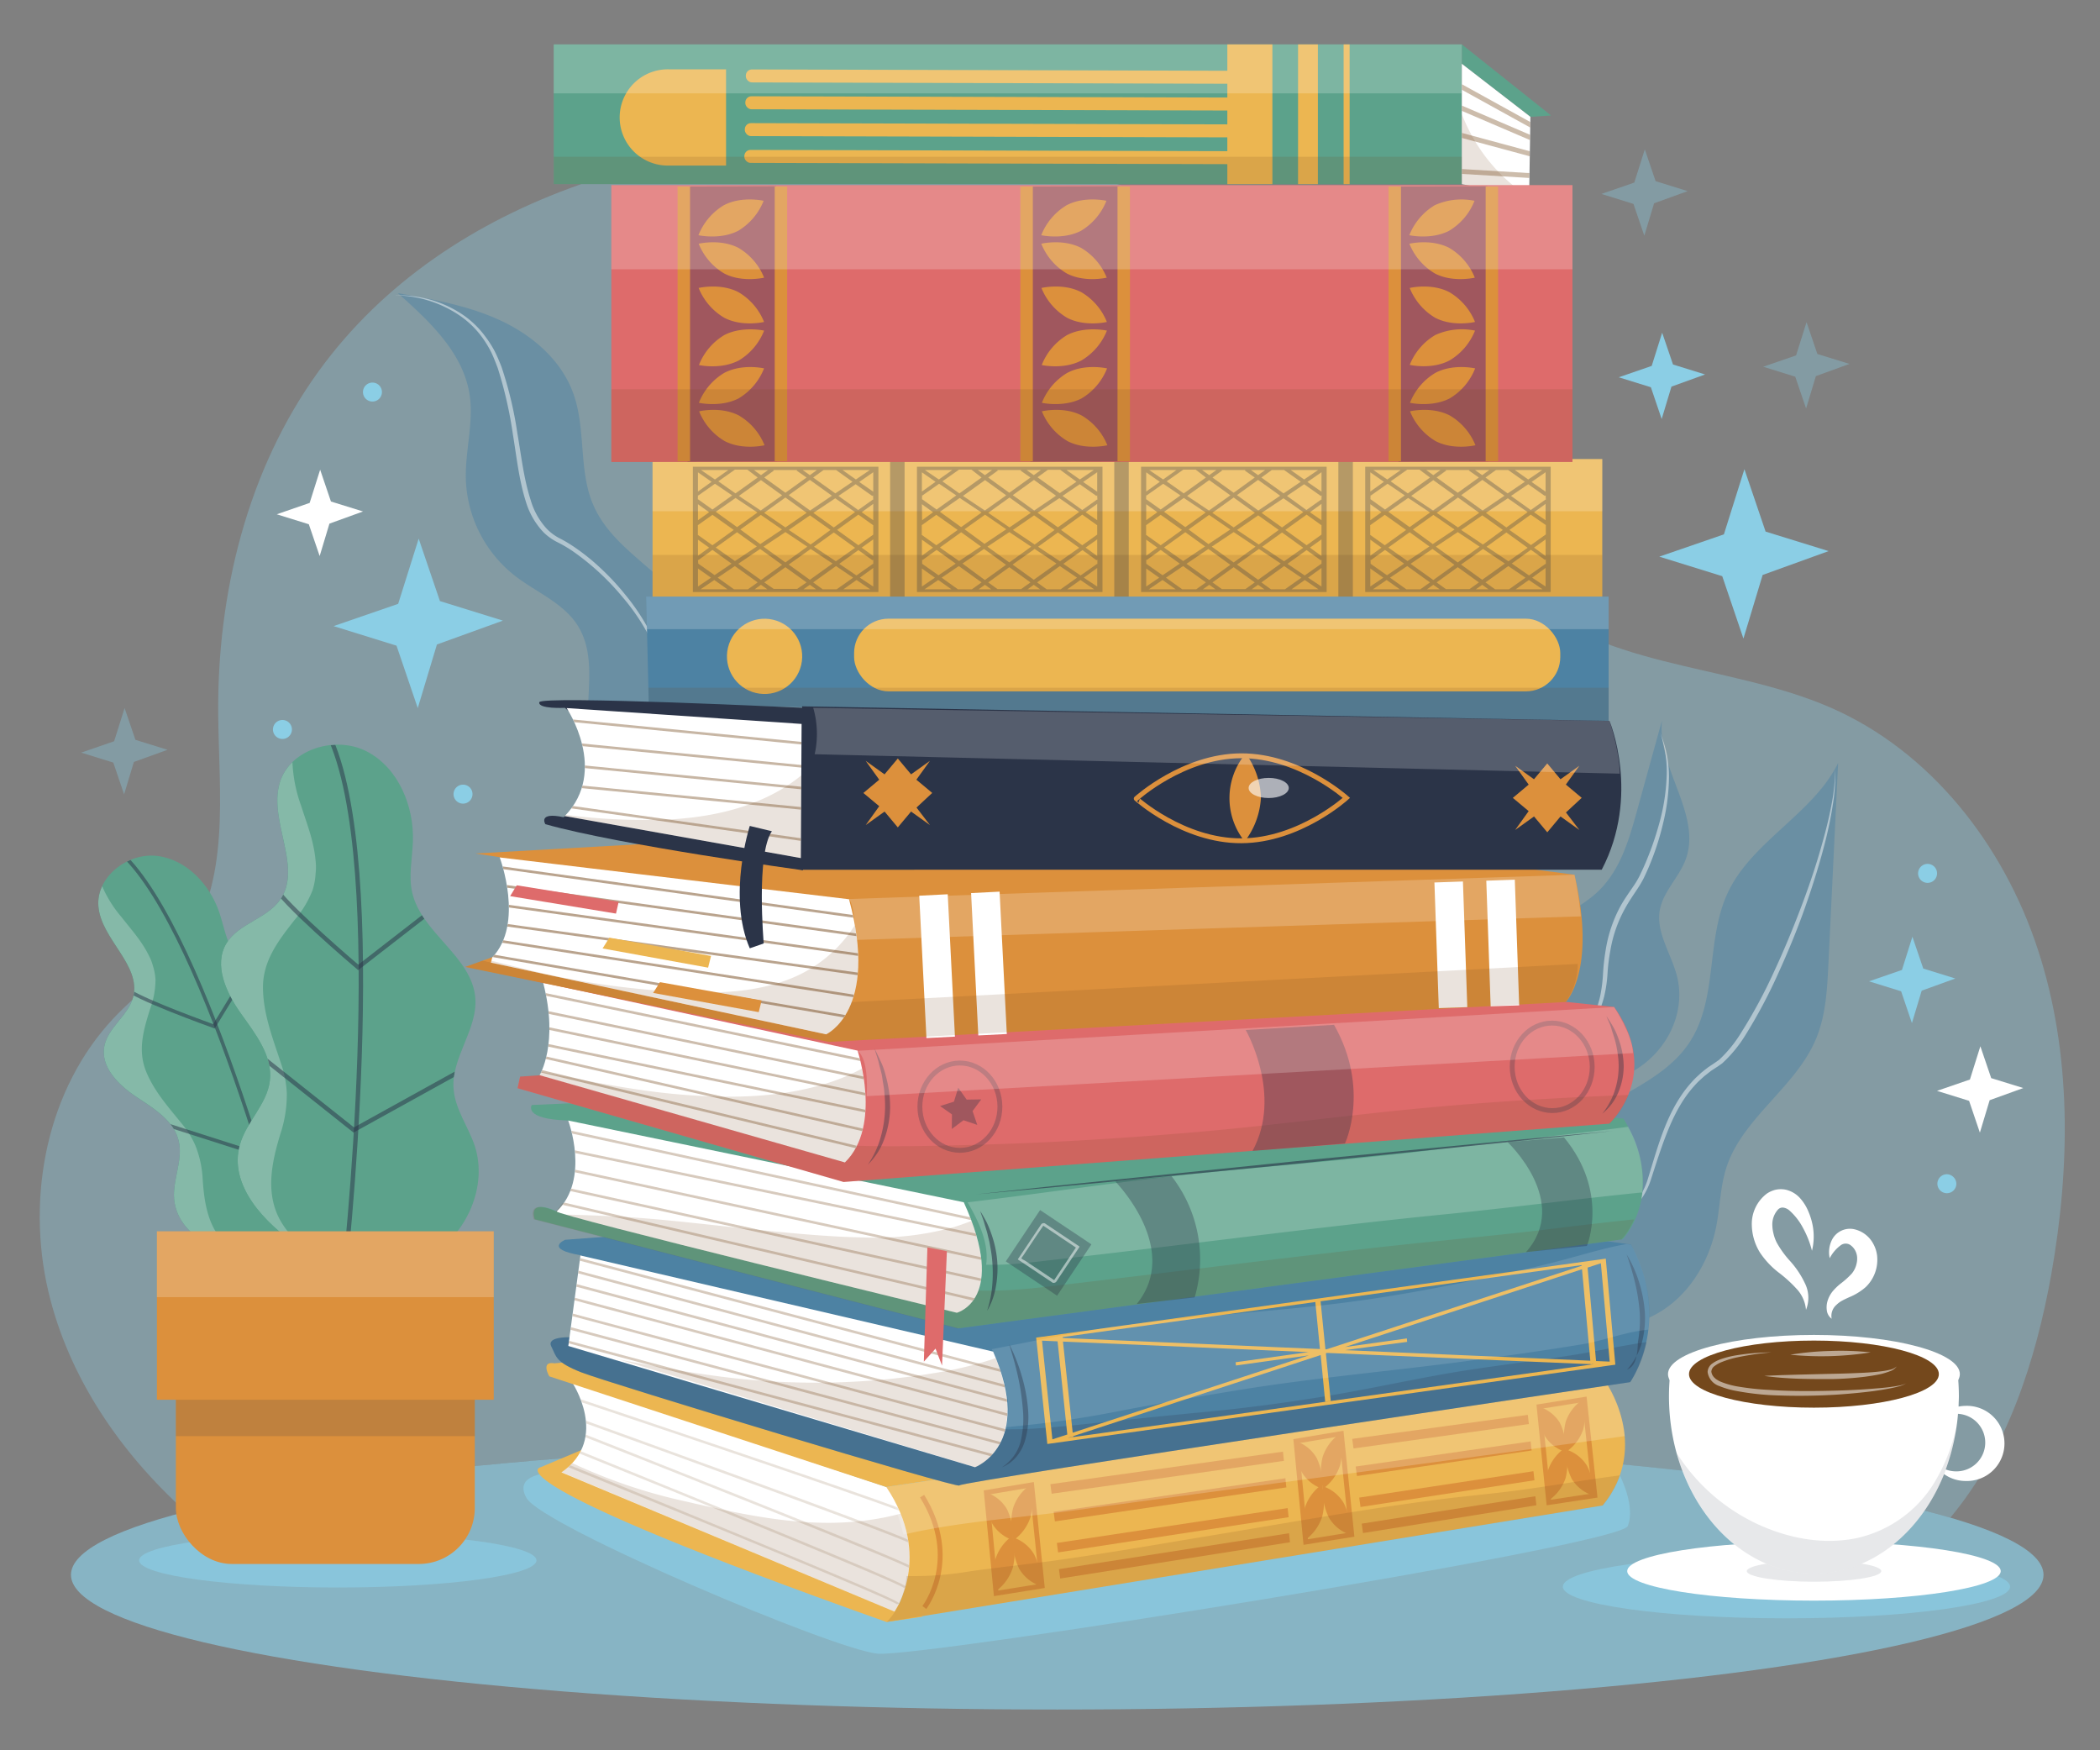 <svg xmlns="http://www.w3.org/2000/svg" xmlns:xlink="http://www.w3.org/1999/xlink" viewBox="0 0 432 360"><rect x="0" y="0" width="432" height="360" fill="#808080" stroke="none"/><defs><style>.cls-1,.cls-15,.cls-18,.cls-34{fill:none;}.cls-2{isolation:isolate;}.cls-3,.cls-49,.cls-5{fill:#8bcee5;}.cls-3{opacity:0.67;}.cls-4,.cls-49{opacity:0.35;}.cls-6,.cls-8{opacity:0.48;}.cls-7{fill:#4d82a3;}.cls-12,.cls-16,.cls-25,.cls-40,.cls-48,.cls-8{fill:#fff;}.cls-9{fill:#5ca28b;}.cls-10{fill:#ecb651;}.cls-11{clip-path:url(#clip-path);}.cls-13,.cls-22{fill:#74481c;}.cls-13{opacity:0.15;}.cls-14{opacity:0.37;}.cls-15{stroke:#74481c;}.cls-15,.cls-18,.cls-34{stroke-miterlimit:10;}.cls-16{opacity:0.2;mix-blend-mode:overlay;}.cls-17{fill:#dc903c;}.cls-18{stroke:#dc903c;}.cls-19{clip-path:url(#clip-path-2);}.cls-20{opacity:0.38;}.cls-21,.cls-24{opacity:0.4;}.cls-23,.cls-24,.cls-28,.cls-30,.cls-31,.cls-39,.cls-46,.cls-47{fill:#2b3448;}.cls-23{opacity:0.21;}.cls-25{opacity:0.12;}.cls-26{clip-path:url(#clip-path-3);}.cls-27{opacity:0.29;}.cls-28{opacity:0.34;}.cls-29{opacity:0.5;}.cls-30,.cls-40{opacity:0.61;}.cls-31{opacity:0.58;}.cls-32{clip-path:url(#clip-path-4);}.cls-33{fill:#de6b6b;}.cls-34{stroke:#2b3448;opacity:0.27;}.cls-35{clip-path:url(#clip-path-5);}.cls-36{opacity:0.36;}.cls-37{clip-path:url(#clip-path-6);}.cls-38{opacity:0.3;}.cls-41{clip-path:url(#clip-path-7);}.cls-42{clip-path:url(#clip-path-8);}.cls-43{opacity:0.25;}.cls-44,.cls-48{opacity:0.52;}.cls-45{clip-path:url(#clip-path-9);}.cls-46{opacity:0.16;}.cls-47{opacity:0.11;}</style><clipPath id="clip-path"><polygon class="cls-1" points="300.72 13.12 314.83 24.03 314.56 40.53 300.72 37.87 300.72 13.12"/></clipPath><clipPath id="clip-path-2"><path class="cls-1" d="M117.58,284.14s8,11.72-2.08,18.7L184,331.47s8-11.24-1.68-25.63Z"/></clipPath><clipPath id="clip-path-3"><path class="cls-1" d="M116.91,276.84l83.67,24.94s12.18-4.58,3.72-23.78l-84.89-19.77Z"/></clipPath><clipPath id="clip-path-4"><path class="cls-1" d="M114.53,249.17c-.69.67,82.31,20.84,82.31,20.84s10.56-2.73,1.42-22.73l-81.38-16.81S121.46,242.47,114.53,249.17Z"/></clipPath><clipPath id="clip-path-5"><path class="cls-1" d="M111,221.14s4-6.42.74-19l64.67,13.95s5.12,15.48-2.6,23Z"/></clipPath><clipPath id="clip-path-6"><path class="cls-1" d="M101,198l68.94,14.74s10.93-4.84,4.72-27.78l-71.86-8.6s5.12,13.61-1.54,20.57Z"/></clipPath><clipPath id="clip-path-7"><path class="cls-1" d="M116.18,167.85l48.56,8.64.16-27.59-48.34-3.26S125.26,158.51,116.18,167.85Z"/></clipPath><clipPath id="clip-path-8"><path class="cls-1" d="M51.46,259.34c-7-1.66-15-5.54-15.64-12.71-.34-4,1.89-8.08.93-12-1-4.2-5.2-6.67-8.79-9.07s-7.29-6.07-6.51-10.32c.71-3.87,4.88-6.28,5.91-10.07,1.81-6.62-6.56-11.92-7.12-18.76-.5-6.06,6.06-11.1,12.1-10.36s10.83,5.88,12.78,11.64c.92,2.74,1.36,5.71,2.94,8.14,3.93,6,13.51,6.63,16.55,13.1,2.28,4.87-.25,11,2,15.86,1.47,3.13,4.63,5.08,6.81,7.78,4.58,5.66,4.07,14.48-.37,20.25S61,261.38,53.72,260.91Z"/></clipPath><clipPath id="clip-path-9"><path class="cls-1" d="M61.52,256.38c-7.17-4.85-14.54-12.63-12.17-20.95,1.32-4.68,5.56-8.28,6.16-13.1.64-5.15-3-9.71-6-13.94s-5.61-9.94-2.92-14.38c2.44-4,8.16-5,10.93-8.8,4.85-6.67-2.3-16.2,0-24.13,2-7,11.55-9.89,18-6.49s9.68,11.22,9.42,18.53c-.13,3.48-.91,7-.16,10.4,1.87,8.39,12.35,13.21,13,21.78.5,6.45-5,12.25-4.47,18.7.32,4.15,3,7.69,4.34,11.64,2.73,8.32-1.59,18-9,22.62s-17.24,4.47-25.21.84Z"/></clipPath></defs><g class="cls-2"><g id="Camada_1" data-name="Camada 1"><ellipse class="cls-3" cx="217.49" cy="323.91" rx="202.89" ry="27.71"/><g class="cls-4"><path class="cls-5" d="M419.2,195.24c-7-21.37-22-40.72-42.64-49.71-21.44-9.34-48.51-7.9-64.71-24.77-8.69-9.05-12.32-21.67-18.18-32.78C273.83,50.37,229,32.25,186.57,29.41c-45.08-3-94.48,10.35-121,46.92-14.69,20.26-20.95,45.82-20.68,70.84.17,16.28,2.53,34.17-6.93,47.42-4,5.62-9.76,9.72-14.5,14.74C9.65,223.93,5.35,246,9.94,265.6c4.14,17.61,14.8,33.18,28.29,45.33,34.09-8.76,101.57-14.73,179.26-14.73,81.25,0,151.34,6.53,183.73,15.95C412.85,298.18,418.78,280,422,262,425.91,239.83,426.22,216.61,419.2,195.24Z"/></g><g class="cls-6"><path class="cls-7" d="M145,180.84c-10.59-7.05-22.17-15.6-23.88-28.2-1.09-8.07,2.07-17.1-2.29-24-3-4.71-8.64-6.87-13-10.29a26.35,26.35,0,0,1-10-19.82c-.15-5.81,1.65-11.64.77-17.39-1.33-8.59-8.24-15.07-14.75-20.84C89,61.56,96.34,62.84,103,65.94s12.6,8.28,15,15.17c2.56,7.27,1,15.58,4,22.65s9.86,11.32,15.3,16.61c15.51,15,19.65,40.53,9.7,59.71Z"/></g><path class="cls-8" d="M81.16,60.75a23.62,23.62,0,0,1,13.49,3.62,19,19,0,0,1,5.18,4.84,21.93,21.93,0,0,1,1.92,3c.53,1.06,1,2.17,1.42,3.26a78.36,78.36,0,0,1,3.27,13.71c.8,4.61,1.31,9.3,2.73,13.68a14.84,14.84,0,0,0,3.3,5.89,10.19,10.19,0,0,0,2.71,2,27.09,27.09,0,0,1,3.07,1.84,44.09,44.09,0,0,1,5.52,4.48,50.28,50.28,0,0,1,4.81,5.19,44.08,44.08,0,0,1,7.15,12.16,26.57,26.57,0,0,1,1.57,6.87,19.28,19.28,0,0,1-.66,7,20.32,20.32,0,0,0,.4-7,27,27,0,0,0-1.77-6.72A43.54,43.54,0,0,0,128,122.73a51.71,51.71,0,0,0-10.25-9.41,27.09,27.09,0,0,0-3-1.76,11.18,11.18,0,0,1-3-2.14,15.72,15.72,0,0,1-3.57-6.23c-1.44-4.56-1.91-9.25-2.67-13.85a85,85,0,0,0-3.11-13.61c-.41-1.08-.82-2.16-1.31-3.2a22.13,22.13,0,0,0-1.8-3,18.88,18.88,0,0,0-5-4.81A24,24,0,0,0,81.16,60.75Z"/><g class="cls-6"><path class="cls-7" d="M314.77,209.9c1.19-4.47-1.85-9.28-.6-13.73,1.6-5.69,9.09-8.06,13.84-12.15,5.06-4.36,6.95-10.77,8.64-16.86l5.25-19c-1.12,9.71,8.33,19.5,4.83,28.71-1.37,3.61-4.63,6.58-5.29,10.35-.8,4.52,2.29,8.88,3.49,13.37,2.13,7.94-2.37,16.75-10.48,20.52a16.7,16.7,0,0,1-11.91,1.14c-4.93-1.59-8.08-5.94-9.68-10.31Z"/></g><path class="cls-8" d="M318.62,219.87a26,26,0,0,0,6.74-6.57,22.38,22.38,0,0,0,3.83-8.48,31.14,31.14,0,0,0,.58-4.64,44.91,44.91,0,0,1,.54-4.77,28.16,28.16,0,0,1,3.09-9.11c.79-1.41,1.73-2.72,2.6-4a18.4,18.4,0,0,0,1.21-2c.34-.7.68-1.41,1-2.13a63.25,63.25,0,0,0,3.14-8.88,41.3,41.3,0,0,0,1.49-9.29,23.75,23.75,0,0,0-1.34-9.3,22.9,22.9,0,0,1,1.83,9.3,41.49,41.49,0,0,1-1.24,9.48,54.84,54.84,0,0,1-3,9.06c-.32.73-.65,1.46-1,2.18a20.54,20.54,0,0,1-1.24,2.09c-.88,1.34-1.78,2.62-2.53,4a26.91,26.91,0,0,0-3.06,8.78,38.25,38.25,0,0,0-.57,4.66,27.62,27.62,0,0,1-.7,4.76A24.25,24.25,0,0,1,318.62,219.87Z"/><g class="cls-6"><path class="cls-7" d="M313.26,257.35a28.55,28.55,0,0,1,9.83-25.06c7.6-6.51,18.65-9.42,24.24-17.55,6.26-9.11,3.44-21.54,8.24-31.41,5-10.35,17.49-16.07,22.56-26.4l-2,41.35c-.26,5.32-.54,10.77-2.68,15.7-4.2,9.7-14.95,16-18.27,26.05-1.29,3.92-1.33,8.1-2.11,12.14-1.47,7.57-5.94,14.93-13.13,18.52s-17.15,2.44-22.08-3.68c-1.6-2-3.77-4.75-6.14-3.64Z"/></g><path class="cls-8" d="M322.64,255.24a31.54,31.54,0,0,0,6.81-2.48,21.49,21.49,0,0,0,5.86-4.17,14.64,14.64,0,0,0,3.66-6.05c.71-2.32,1.4-4.66,2.17-7,1.52-4.6,3.49-9.24,6.84-12.94a16.22,16.22,0,0,1,1.3-1.32l.69-.64.72-.58.74-.57.77-.51.77-.52.69-.49a26.32,26.32,0,0,0,4.49-5.52A104.89,104.89,0,0,0,365,199.73c2.05-4.39,3.89-8.87,5.61-13.41s3.25-9.13,4.51-13.81c.65-2.34,1.22-4.69,1.66-7.08a38,38,0,0,0,.73-7.22,35.5,35.5,0,0,1-.47,7.27c-.36,2.4-.86,4.79-1.44,7.15-1.18,4.73-2.64,9.37-4.27,14s-3.48,9.09-5.5,13.53A105.85,105.85,0,0,1,359,213a26.92,26.92,0,0,1-4.72,5.71l-.79.56-.75.49-.75.49-.7.55-.7.55-.66.6a15,15,0,0,0-1.26,1.26c-3.25,3.52-5.16,8-6.79,12.58-.81,2.28-1.54,4.6-2.29,6.91a15,15,0,0,1-3.92,6.21,21.93,21.93,0,0,1-6.08,4.06A30,30,0,0,1,322.64,255.24Z"/><path class="cls-3" d="M115.5,302.84s-10.47-.46-7.18,5.29,63.2,31.19,72.23,32S333.22,318,334.86,313.87s-1.64-10.4-1.64-10.4Z"/><rect class="cls-9" x="113.91" y="9.13" width="186.81" height="28.74"/><rect class="cls-10" x="252.48" y="9.13" width="9.27" height="28.74"/><rect class="cls-10" x="267.03" y="9.13" width="4.08" height="28.74"/><rect class="cls-10" x="276.4" y="9.13" width="1.24" height="28.74"/><polygon class="cls-9" points="300.72 9.13 319.08 23.76 314.83 24.03 300.72 13.12 300.72 9.13"/><path class="cls-10" d="M149.36,14.26H137.69a9.9,9.9,0,1,0,0,19.79h11.67Z"/><rect class="cls-10" x="153.42" y="14.43" width="104.68" height="2.67" rx="1.26" transform="translate(0.05 -0.58) rotate(0.16)"/><rect class="cls-10" x="153.32" y="19.95" width="104.68" height="2.67" rx="1.26" transform="translate(0.06 -0.55) rotate(0.15)"/><rect class="cls-10" x="153.22" y="25.47" width="104.68" height="2.67" rx="1.26" transform="translate(0.07 -0.55) rotate(0.15)"/><rect class="cls-10" x="153.12" y="30.98" width="104.68" height="2.67" rx="1.26" transform="translate(0.09 -0.55) rotate(0.15)"/><g class="cls-11"><polygon class="cls-12" points="300.72 13.12 314.83 24.03 314.56 40.53 300.72 37.87 300.72 13.12"/><path class="cls-13" d="M314.15,40.28a35.37,35.37,0,0,1-11.52-12.66,41.56,41.56,0,0,1-1.91-4.12V37.87l13.84,2.66v0A2.82,2.82,0,0,1,314.15,40.28Z"/><g class="cls-14"><line class="cls-15" x1="285.41" y1="9.44" x2="327.63" y2="32.75"/><line class="cls-15" x1="285.12" y1="15.58" x2="328.41" y2="34.12"/><line class="cls-15" x1="284.75" y1="23.54" x2="329.22" y2="35.55"/><line class="cls-15" x1="284.24" y1="34.28" x2="330.06" y2="37.03"/></g></g><rect class="cls-16" x="113.91" y="9.13" width="186.81" height="10.07"/><rect class="cls-13" x="113.91" y="32.24" width="186.81" height="5.63"/><path class="cls-10" d="M120.5,297.87l-9.28,3.91S99,304,182.35,333.61l7.47-1.09Z"/><path class="cls-10" d="M182.35,333.61s9.59-8-.08-27.77L330.14,284s9.65,13.32-.46,25.64Z"/><path class="cls-12" d="M117.58,284.14s8,11.72-2.08,18.7L184,331.47s8-11.24-1.68-25.63Z"/><path class="cls-10" d="M182.27,305.84,113,283.09s-1.88-3.2,1.06-2.68l134.54-12.69L330.14,284Z"/><path class="cls-17" d="M207.15,310.42a7.68,7.68,0,0,0-4.27-3.44,12.5,12.5,0,0,0,1.17,6.29,7.81,7.81,0,0,0,4.3,3.49A12.6,12.6,0,0,0,207.15,310.42Z"/><path class="cls-17" d="M208.4,310.21a9.3,9.3,0,0,1,3.47-4.74A12.69,12.69,0,0,1,212,312a9.34,9.34,0,0,1-3.48,4.77A12.89,12.89,0,0,1,208.4,310.21Z"/><path class="cls-17" d="M209.64,322.63a8,8,0,0,0,4.36,3.56,12.87,12.87,0,0,0-1.24-6.44,7.86,7.86,0,0,0-4.33-3.52A12.8,12.8,0,0,0,209.64,322.63Z"/><path class="cls-17" d="M208.34,322.47a9.4,9.4,0,0,1-3.51,4.82,13.2,13.2,0,0,1-.06-6.6,9.44,9.44,0,0,1,3.49-4.79A12.93,12.93,0,0,1,208.34,322.47Z"/><polygon class="cls-18" points="214.38 326.2 204.91 327.72 202.91 306.97 212.23 305.41 214.38 326.2"/><path class="cls-17" d="M270.85,299.87a7.68,7.68,0,0,0-4.27-3.44,12.5,12.5,0,0,0,1.17,6.29,7.81,7.81,0,0,0,4.29,3.49A12.68,12.68,0,0,0,270.85,299.87Z"/><path class="cls-17" d="M272.09,299.67a9.42,9.42,0,0,1,3.47-4.75,12.76,12.76,0,0,1,.1,6.49,9.39,9.39,0,0,1-3.48,4.78A13,13,0,0,1,272.09,299.67Z"/><path class="cls-17" d="M273.34,312.08a8,8,0,0,0,4.36,3.57,12.87,12.87,0,0,0-1.24-6.44,7.89,7.89,0,0,0-4.33-3.52A12.75,12.75,0,0,0,273.34,312.08Z"/><path class="cls-17" d="M272,311.92a9.52,9.52,0,0,1-3.51,4.83,13.17,13.17,0,0,1-.07-6.61,9.43,9.43,0,0,1,3.5-4.79A13.07,13.07,0,0,1,272,311.92Z"/><polygon class="cls-18" points="278.07 315.65 268.6 317.17 266.61 296.42 275.93 294.86 278.07 315.65"/><path class="cls-17" d="M320.86,292.6a7.7,7.7,0,0,0-4.27-3.28,11.4,11.4,0,0,0,1.17,6,7.79,7.79,0,0,0,4.29,3.31A11.49,11.49,0,0,0,320.86,292.6Z"/><path class="cls-17" d="M322.1,292.4a9,9,0,0,1,3.47-4.51,11.55,11.55,0,0,1,.1,6.17,9,9,0,0,1-3.48,4.54A11.74,11.74,0,0,1,322.1,292.4Z"/><path class="cls-17" d="M323.35,304.21a8,8,0,0,0,4.36,3.39,11.84,11.84,0,0,0-1.24-6.13,7.87,7.87,0,0,0-4.33-3.34A11.63,11.63,0,0,0,323.35,304.21Z"/><path class="cls-17" d="M322.05,304.06a9.1,9.1,0,0,1-3.51,4.58,11.92,11.92,0,0,1-.07-6.28,9.12,9.12,0,0,1,3.5-4.56A11.88,11.88,0,0,1,322.05,304.06Z"/><polygon class="cls-18" points="328.08 307.6 318.61 309.04 316.62 289.32 325.94 287.83 328.08 307.6"/><polygon class="cls-17" points="263.92 298.58 216.08 305.27 216.34 307.23 264.12 300.47 263.92 298.58"/><polygon class="cls-17" points="264.42 304.05 216.75 310.96 217.01 312.92 264.62 305.93 264.42 304.05"/><polygon class="cls-17" points="264.89 310.19 217.41 317.36 217.67 319.3 265.09 312.06 264.89 310.19"/><polygon class="cls-17" points="265.17 315.36 217.84 322.74 218.1 324.67 265.37 317.21 265.17 315.36"/><polygon class="cls-17" points="314.29 291.01 278.17 295.95 278.44 297.92 314.51 292.9 314.29 291.01"/><polygon class="cls-17" points="314.87 296.47 278.88 301.64 279.15 303.59 315.08 298.34 314.87 296.47"/><polygon class="cls-17" points="315.45 302.6 279.61 308.03 279.88 309.96 315.66 304.46 315.45 302.6"/><polygon class="cls-17" points="315.84 307.75 280.13 313.39 280.39 315.32 316.06 309.6 315.84 307.75"/><path class="cls-18" d="M190.15,330.63s7.63-9.83-.46-22.9"/><g class="cls-19"><path class="cls-13" d="M175.61,313c-11.83,1-23.56-1.65-35-4.28a109.45,109.45,0,0,1-22.9-7.8,14.41,14.41,0,0,1-2.2,1.88L184,331.47s6-8.47,1.27-20.13A57,57,0,0,1,175.61,313Z"/><g class="cls-20"><g class="cls-21"><path class="cls-22" d="M184.55,330c-1.19-1.08-45.06-19.05-68.1-28.4l.2-.49c.17.07,17.31,7,34.19,14,34.39,14.16,34.29,14.46,34.17,14.83l-.5-.16.25.08Z"/></g><g class="cls-21"><path class="cls-22" d="M186,326.63c-1.2-1.07-45.12-18.93-68.17-28.23l.2-.49c.17.07,17.32,7,34.22,13.9,34.42,14.08,34.32,14.38,34.2,14.75l-.5-.16.25.08Z"/></g><g class="cls-21"><path class="cls-22" d="M187.72,322.85c-1.21-1.06-45.27-18.56-68.4-27.67l.19-.49c.18.06,17.38,6.84,34.34,13.61,34.53,13.8,34.44,14.1,34.32,14.47l-.25-.07Z"/></g><g class="cls-21"><path class="cls-22" d="M187.64,317.63c-1.23-1-45.8-17.2-69.19-25.61l.18-.5c.17.06,17.57,6.32,34.72,12.58,34.94,12.76,34.85,13.06,34.74,13.44l-.25-.08Z"/></g><g class="cls-21"><path class="cls-22" d="M187.92,311.92c-1.26-1-46.19-16.13-69.77-24l.16-.5c.18.06,17.72,5.91,35,11.77,35.22,11.94,35.14,12.24,35,12.62l-.26-.07Z"/></g></g></g><path class="cls-16" d="M220.34,310.75q37-5,74-9.91,19.95-2.68,39.9-5.46A25.1,25.1,0,0,0,330.14,284L182.27,305.84a45.82,45.82,0,0,1,3.58,9.81C197.16,313,208.85,312.3,220.34,310.75Z"/><path class="cls-13" d="M312,306.57c-5.42.71-10.86,1.18-16.27,1.88s-10.67,1.47-16,2.31c-10.76,1.68-21.48,3.57-32.22,5.34-10.95,1.81-21.89,3.74-32.89,5.19-5,.65-9.93,1.18-14.88,1.87a70,70,0,0,1-13.24,1c-.68,6.55-4.11,9.44-4.11,9.44l147.33-23.94a20.39,20.39,0,0,0,3.54-6.2C326.11,304.37,319,305.65,312,306.57Z"/><path class="cls-7" d="M117.4,275.06s-5.07-.25-4,1.88.81,3.2,6.16,5.32,77.78,24.07,77.78,23.27,138-21.25,138-21.25,8.77-12.31.18-28.31L253,244.74,116.27,255s-4.53,1.88,3.22,3.19Z"/><path class="cls-23" d="M322.15,278.93c-8.83,1.34-17.73,2.32-26.52,3.94-7.83,1.43-15.61,3.12-23.49,4.4-8.09,1.31-16.23,2.39-24.39,3.16s-16.23,1.62-24.35,2.46c-7.61.8-15.41,1.59-23,.71-14.8-1.7-28.6-7.71-42.79-11.87-7.79-2.28-15.67-4.26-23.51-6.38-3.6-1-7.11-2.09-10.64-3.31-1.8-.62-3.6-1.22-5.43-1.74l-.59,4.76s-5.07-.25-4,1.88.81,3.2,6.16,5.32,77.78,24.07,77.78,23.27,138-21.25,138-21.25a24.35,24.35,0,0,0,3.33-8.24C333.14,276.85,327.66,278.1,322.15,278.93Z"/><path class="cls-24" d="M334.62,258a25.65,25.65,0,0,1,2.56,5.73,27,27,0,0,1,1.19,6.2,20,20,0,0,1-.63,6.31,14.51,14.51,0,0,1-3.05,5.5c1.21-.62,2.14-1.47,2.25-5.7a25.53,25.53,0,0,0,.38-6,39,39,0,0,0-.93-6.05A56,56,0,0,0,334.62,258Z"/><path class="cls-10" d="M330.33,258.88,213.15,275.12l2.3,21.88L332.3,280.69Zm-2,21.06-1.74-19.22,2.73-.89,1.82,20.23ZM218.63,275l51.95-7.2.95,9.67-52.88-2.27Zm106.73-14.79,0,.14-52.46,17.18h-.24l-1-9.88ZM269.18,278.1l-15,2.09.07.67,15-2.09-48.58,15.91-2-18.74Zm20.23-2.81-12.73,1.77,48.76-16,1.71,18.81-50.44-2.17L289.47,276Zm-71.85.6,2,19.16-3.07,1-2.13-20.3ZM220,295.64l.79-.11v-.15l50.89-16.67.93,9.59,1.14-.16-1-9.79.24-.08,53.54,2.29.67,0v.08l.44-.06h.28L219.7,295.73Z"/><path class="cls-25" d="M335.51,256l-.92-.12c-1.15.2-2.29.44-3.43.7-4.12,1-8.16,2.22-12.26,3.25s-8.55,2-12.83,2.9c-8.7,1.87-17.45,3.54-26.27,4.77-18.15,2.53-36.51,3.06-54.62,6-7.09,1.14-14.11,2.66-21.15,4a36.85,36.85,0,0,1,2.82,7.79,17.27,17.27,0,0,1,.15,8.21c.42,0,.82,0,1.24-.08a214.63,214.63,0,0,0,22.69-3.33q11.64-2.19,23.32-4.09c16-2.63,32.22-4,48.31-6.16,7.67-1,15.32-2.09,22.95-3.35,4.42-.74,9-2.6,13.58-3A29.2,29.2,0,0,0,335.51,256Z"/><path class="cls-12" d="M116.91,276.84l83.67,24.94s12.18-4.58,3.72-23.78l-84.89-19.77Z"/><path class="cls-13" d="M204.88,279.33a74.73,74.73,0,0,1-11.79,2.94,152.26,152.26,0,0,1-44.35.93c-6.68-.84-13.34-2.05-20-3.31l-1.34-.27,73.23,22.16s11.43-4.37,4.21-22.45Z"/><path class="cls-24" d="M207.6,276.45a36.12,36.12,0,0,1,2.55,6.44,33,33,0,0,1,1.32,6.84,17.43,17.43,0,0,1-.74,7,9.54,9.54,0,0,1-1.78,3.07,7.94,7.94,0,0,1-2.85,2,9,9,0,0,0,3.86-5.31,20.09,20.09,0,0,0,.45-6.66,48.33,48.33,0,0,0-1-6.72c-.24-1.11-.52-2.22-.83-3.32S207.93,277.56,207.6,276.45Z"/><g class="cls-26"><g class="cls-27"><polygon class="cls-22" points="207.51 282.62 118.06 258.98 118.2 258.47 207.65 282.11 207.51 282.62"/></g><g class="cls-27"><polygon class="cls-22" points="209.34 286.06 116.78 261.32 116.92 260.81 209.49 285.55 209.34 286.06"/></g><g class="cls-27"><polygon class="cls-22" points="208.06 288.57 115.5 263.84 115.64 263.32 208.2 288.06 208.06 288.57"/></g><g class="cls-27"><polygon class="cls-22" points="207.99 291.45 115.43 266.72 115.57 266.21 208.13 290.94 207.99 291.45"/></g><g class="cls-27"><polygon class="cls-22" points="207.39 294.66 114.83 269.93 114.97 269.42 207.53 294.15 207.39 294.66"/></g><g class="cls-27"><polygon class="cls-22" points="207.32 297.54 114.76 272.81 114.9 272.3 207.46 297.03 207.32 297.54"/></g><g class="cls-27"><polygon class="cls-22" points="207.25 300.43 114.69 275.69 114.83 275.18 207.39 299.92 207.25 300.43"/></g></g><path class="cls-9" d="M110,250.78l87.12,22.44,136.67-18.31s9.31-9.64.19-24.83l-92.42-8.8-132.17,6s-1.86,2.94,7.49,3.18c0,0,8.47,11.83-2.35,18.7C114.53,249.17,108.65,246.25,110,250.78Z"/><path class="cls-16" d="M334.92,231.76c-12.83,1.73-25.76,2.93-38.6,4.57-16.31,2.08-32.71,3.3-49.06,4.95-16.08,1.62-32,4.09-48.09,6l-.13,0c2.43,4.15,4.43,8.59,3.82,12.85.85,0,1.71,0,2.57,0,3.76-.07,7.49-.57,11.23-1s7.67-.88,11.51-1.33q11.51-1.37,23-2.78c15.42-1.88,30.83-3.74,46.29-5.28,13.48-1.34,26.91-3.14,40.38-4.48A23,23,0,0,0,334.92,231.76Z"/><path class="cls-13" d="M317.22,253c-8.64,1-17.31,1.83-26,2.73-15.36,1.61-30.7,3.5-46,5.37q-11.5,1.4-23,2.75c-7.6.88-15.2,2-22.86,1.49a142.88,142.88,0,0,1-21.45-3.57c-7.18-1.6-14.39-3-21.59-4.47s-14.51-3-21.69-4.88c-3.59-.91-7.16-1.73-10.71-2.8-2.72-.83-5.45-1.63-8.23-2.21a16.63,16.63,0,0,1-1.37,1.78s-5.88-2.92-4.53,1.61l87.12,22.44,136.67-18.31a15.59,15.59,0,0,0,2.59-4.13C329.84,251.45,323.53,252.22,317.22,253Z"/><rect class="cls-28" x="209.37" y="251.35" width="12.7" height="12.7" transform="translate(-118.41 293.83) rotate(-56.24)"/><g class="cls-29"><path class="cls-12" d="M221.34,256.58l-4.79,7.17.7-.19-6.28-4.2c-.18-.12-.77-.37-.87-.58,0,0,0,0,.07-.07a4.73,4.73,0,0,1,.32-.46l2.43-3.65,2-2.94-.7.18,7.17,4.8c.17.11.78-.19.68-.25l-7.16-4.79a.72.72,0,0,0-.7.19L209.39,259s0,0,0,.05l7.17,4.79a.73.73,0,0,0,.7-.18l4.79-7.17C222.1,256.38,221.46,256.4,221.34,256.58Z"/></g><polygon class="cls-30" points="200.8 245.65 217.16 243.9 233.53 242.22 266.27 238.87 299.03 235.7 315.41 234.12 331.79 232.62 315.43 234.37 299.06 236.05 266.32 239.4 233.56 242.57 217.19 244.15 200.8 245.65"/><path class="cls-28" d="M229.42,243s13.67,13.83,4.42,25.21l11.92-1.36A27.8,27.8,0,0,0,241,241.92Z"/><path class="cls-28" d="M310.13,234.91s13.05,12.24,3.79,22.62l12.53-1.27s4.61-11.06-4.71-22.32Z"/><path class="cls-31" d="M203.06,269.62a23.1,23.1,0,0,0,1.05-5.15,29,29,0,0,0,0-5.19,25,25,0,0,0-.35-2.58c-.08-.43-.14-.86-.23-1.28l-.31-1.27c-.17-.86-.49-1.68-.72-2.53s-.59-1.66-.85-2.52c.47.75.91,1.53,1.33,2.32a23.32,23.32,0,0,1,1,2.49,22,22,0,0,1,1.15,5.28,20.37,20.37,0,0,1-.26,5.4A14.47,14.47,0,0,1,203.06,269.62Z"/><g class="cls-32"><path class="cls-12" d="M114.53,249.17c-.69.67,82.31,20.84,82.31,20.84s10.56-2.73,1.42-22.73l-81.38-16.81S121.46,242.47,114.53,249.17Z"/><g class="cls-27"><rect class="cls-22" x="157.72" y="198.77" width="0.53" height="85.72" transform="translate(-111.64 344.83) rotate(-77.77)"/></g><g class="cls-27"><rect class="cls-22" x="158.01" y="201.37" width="0.53" height="87.64" transform="translate(-113.96 350.35) rotate(-78.28)"/></g><g class="cls-27"><rect class="cls-22" x="159.56" y="204.53" width="0.53" height="90.56" transform="translate(-118.05 353.42) rotate(-77.84)"/></g><g class="cls-27"><rect class="cls-22" x="159.33" y="208.47" width="0.53" height="91.06" transform="translate(-122.69 355.5) rotate(-77.64)"/></g><g class="cls-27"><rect class="cls-22" x="157.85" y="212.21" width="0.53" height="90.47" transform="translate(-128.51 352.97) rotate(-76.88)"/></g></g><path class="cls-13" d="M196.24,252.39a61,61,0,0,1-18.53,2.13c-7.61-.13-15.22-.91-22.78-1.67-8.39-.85-16.76-1.91-25.17-2.47-4.07-.26-8.14-.41-12.21-.54l-1.19,0c12.12,3.57,80.48,20.19,80.48,20.19s9.17-2.38,3-18.91C198.67,251.58,197.47,252,196.24,252.39Z"/><polygon class="cls-33" points="190.78 256.56 190.05 280.06 192.45 277.39 193.79 280.86 194.79 257.35 190.78 256.56"/><path class="cls-33" d="M106.45,223.82l67.08,19.29,157.52-12s10.91-9.91,1-24l-113-11.94-113.36,2.25a1.82,1.82,0,0,0-1.18,3.17h0l7.21,1.58s10,14.81-.74,19l-4,.28Z"/><path class="cls-13" d="M296.09,227.61C280,229,264,231.26,247.84,232.69s-32.45,2.42-48.71,2.82c-7.93.19-15.89.38-23.81.12a112,112,0,0,1-23.52-3.56A177.59,177.59,0,0,1,130,225.13a171.74,171.74,0,0,0-17.72-6.4,9.69,9.69,0,0,1-1.26,2.41l-4,.28-.52,2.4,67.08,19.29,157.52-12a17.5,17.5,0,0,0,3.9-5.9C322,225.72,309,226.46,296.09,227.61Z"/><path class="cls-24" d="M178.53,239.54a18.79,18.79,0,0,0,2.63-5.61,23.67,23.67,0,0,0,.91-6.08,26.36,26.36,0,0,0-.14-3.08c-.05-1-.29-2-.43-3.07s-.48-2-.7-3-.62-2-.89-3c.49.93.93,1.9,1.38,2.86s.76,2,1,3a23.8,23.8,0,0,1,.82,6.35,19.49,19.49,0,0,1-1.18,6.32A13.89,13.89,0,0,1,178.53,239.54Z"/><path class="cls-24" d="M329.61,229.06a14.79,14.79,0,0,0,2.54-4.65,16,16,0,0,0,.83-5.13,16.4,16.4,0,0,0-.21-2.61,21.16,21.16,0,0,0-.51-2.59c-.22-.85-.54-1.68-.78-2.55s-.68-1.65-1-2.52c.5.75,1,1.53,1.44,2.31s.8,1.65,1.1,2.52a17.22,17.22,0,0,1,1,5.44,14,14,0,0,1-1.12,5.43A11,11,0,0,1,329.61,229.06Z"/><ellipse class="cls-34" cx="197.48" cy="227.61" rx="8.23" ry="8.98" transform="translate(-0.69 0.6) rotate(-0.17)"/><path class="cls-34" d="M327.54,219.43c0,5-3.66,9-8.2,9s-8.25-4-8.26-9,3.65-9,8.2-9S327.53,214.47,327.54,219.43Z"/><path class="cls-28" d="M256.26,211.85s7.66,13.28,1.41,24.87l19-1.52s5.29-11.14-2.24-24.41Z"/><polygon class="cls-28" points="201.04 231.37 198.2 230.41 195.8 232.21 195.83 229.21 193.38 227.49 196.24 226.59 197.12 223.72 198.86 226.17 201.86 226.12 200.07 228.53 201.04 231.37"/><path class="cls-16" d="M176.39,216.13l155.65-9s3.87,5.87,3.88,9.47l-157.65,8.86S178.92,218,176.39,216.13Z"/><g class="cls-35"><path class="cls-12" d="M111,221.14s4-6.42.74-19l64.67,13.95s5.12,15.48-2.6,23Z"/><g class="cls-36"><polygon class="cls-22" points="178.43 218.53 104.56 203.21 104.67 202.69 178.54 218.01 178.43 218.53"/></g><g class="cls-36"><polygon class="cls-22" points="181.72 222.81 103.96 206.69 104.07 206.17 181.82 222.29 181.72 222.81"/></g><g class="cls-36"><polygon class="cls-22" points="180.7 225.88 102.95 209.76 103.06 209.24 180.81 225.37 180.7 225.88"/></g><g class="cls-36"><polygon class="cls-22" points="180.71 229.36 102.96 213.24 103.06 212.72 180.82 228.84 180.71 229.36"/></g><g class="cls-36"><rect class="cls-22" x="141.64" y="184.61" width="0.53" height="79.41" transform="translate(-108.32 312.85) rotate(-77.17)"/></g><g class="cls-36"><rect class="cls-22" x="140.49" y="187.69" width="0.53" height="79.41" transform="translate(-113.24 311.1) rotate(-76.48)"/></g></g><path class="cls-13" d="M169.49,223c-9.6,2.89-20,2.94-29.88,2.09-9.57-.82-18.9-2.8-28.28-4.65a7.29,7.29,0,0,1-.35.69l62.81,18c5.37-5.22,4.52-14.29,3.51-19.33A40.79,40.79,0,0,1,169.49,223Z"/><path class="cls-17" d="M95.7,198.88l74.76,15.42,151.65-8.21s6.39-6.43,1.79-26.17l-91.36-12L97.79,175.55l5,.76s10.06,14-1.54,20.57Z"/><rect class="cls-12" x="189.84" y="184.06" width="5.87" height="29.32" transform="translate(-9.81 10.01) rotate(-2.9)"/><rect class="cls-12" x="200.51" y="183.52" width="5.87" height="29.32" transform="translate(-9.77 10.55) rotate(-2.9)"/><rect class="cls-12" x="295.52" y="181.4" width="5.87" height="25.86" transform="translate(-6.56 10.48) rotate(-1.99)"/><rect class="cls-12" x="306.2" y="181.03" width="5.87" height="25.86" transform="translate(-6.55 10.85) rotate(-1.99)"/><path class="cls-16" d="M174.64,184.91l149.26-5a80.26,80.26,0,0,1,1.3,8.57L176,193.33S176,186.59,174.64,184.91Z"/><path class="cls-13" d="M169.92,212.69a12.36,12.36,0,0,0,5.11-6.56l149.53-7.87a13.77,13.77,0,0,1-2.45,7.83L170.46,214.3,95.7,198.88l3.52-1.28Z"/><g class="cls-37"><path class="cls-12" d="M101,198l68.94,14.74s10.93-4.84,4.72-27.78l-71.86-8.6s5.12,13.61-1.54,20.57Z"/><path class="cls-13" d="M162.77,201.23c-7.66,3.11-16.39,3.18-24.51,2.7a163.43,163.43,0,0,1-25-3.39c-3.7-.8-7.37-1.75-11-2.65l-1.14-.28L101,198l68.94,14.74s9.18-4.08,5.92-22.45A28,28,0,0,1,162.77,201.23Z"/><g class="cls-29"><rect class="cls-22" x="138.15" y="143.44" width="0.53" height="79.81" transform="translate(-62.2 295.27) rotate(-82.11)"/></g><g class="cls-29"><rect class="cls-22" x="138.08" y="147.14" width="0.53" height="79.81" transform="translate(-65.93 298.39) rotate(-82.11)"/></g><g class="cls-29"><rect class="cls-22" x="138.34" y="151.19" width="0.53" height="79.81" transform="translate(-69.72 302.14) rotate(-82.11)"/></g><g class="cls-29"><rect class="cls-22" x="138.94" y="155.25" width="0.53" height="79.81" transform="translate(-73.22 306.24) rotate(-82.11)"/></g><g class="cls-29"><rect class="cls-22" x="138.86" y="159.29" width="0.53" height="79.81" transform="translate(-79.03 306.16) rotate(-81.19)"/></g><g class="cls-29"><rect class="cls-22" x="137.79" y="162.99" width="0.53" height="79.81" transform="translate(-85.29 304.59) rotate(-80.25)"/></g><polygon class="cls-33" points="106.3 182.09 104.94 184.32 126.72 187.91 127.27 185.48 106.3 182.09"/><polygon class="cls-10" points="125.36 192.86 123.96 195.08 145.67 199.03 146.27 196.62 125.36 192.86"/><polygon class="cls-17" points="135.76 202.01 134.36 204.23 156.08 208.18 156.68 205.77 135.76 202.01"/></g><rect class="cls-10" x="134.24" y="94.42" width="195.37" height="29.03"/><rect class="cls-13" x="134.24" y="114.14" width="195.37" height="9.31"/><rect class="cls-16" x="134.24" y="94.42" width="195.37" height="10.74"/><g class="cls-38"><path class="cls-39" d="M142.53,96v25.77H180.7V96Zm37.11,20-.1,0-3.36,2.36-3.53-2.39,3.93-2.82,2.87,2.07.19-.09Zm-7.69-.55-4.5-3,4.07-2.93,4.38,3.15Zm-28.37-.32.11.05,2.87-2.07,3.93,2.82L147,118.29l-3.36-2.36h0Zm3.66-2.51,4.38-3.15,4.07,2.93-4.5,3Zm-3.66-10.73.11,0,3.39-2.39,3.54,2.4-4.06,2.9-3-2.13h0Zm7.74.53,4.5,3-4.2,3-4.38-3.15Zm28.32.35-.1,0-3,2.13-4.06-2.9,3.54-2.4,3.39,2.39.19-.09Zm-3.74,2.57-4.38,3.15-4.2-3,4.5-3ZM170.84,109l-4.09,3-4.48-3,4.35-3Zm-4.19-4-4.4-3.16,4.35-3.13,4.54,3.25Zm-.71.48-4.37,3-4.38-3,4.38-3.15Zm-5.07,3.43-4.48,3-4.09-3,4.22-3ZM156.49,105l-4.49-3,4.54-3.25,4.35,3.13Zm-5.55,4-4.38,3.15-3-2.13v-2l3-2.13Zm5.43,3.91,4.52,3.26-4.35,3.13-4.67-3.34Zm.7-.47,4.5-3,4.5,3-4.5,3.24Zm9.7.47,4.5,3-4.67,3.34-4.35-3.13ZM172.2,109l4.38-3.15,3.06,2.19v1.92l-3.06,2.19Zm5.06-3.64,2.38-1.72V107Zm2.38-4.23-2.88-2,2.88-2Zm-3.57-2.51-2.75-1.94h5.61Zm-.7.47-3.53,2.39-4.56-3.26,2.13-1.54H172Zm-8.77-1.36-1.47-1.05h2.92Zm-.68.49-4.35,3.13-4.35-3.13,2-1.45-.19-.09h5l-.19.09Zm-9.38-.49-1.45-1.05H158Zm-.68.49-4.56,3.26L147.77,99l3.42-2.41h2.54Zm-8.79.4-2.86-1.94h5.61Zm-.69.48-2.8,2V97.15Zm-2.8,4.61,2.3,1.65-2.3,1.64Zm2.3,8.93-2.3,1.66V111Zm-2.3,4.29,2.68,1.89-2.68,1.81Zm3.36,2.37,2.71,1.91h-5.53Zm.7-.48,3.53-2.39,4.69,3.36-2,1.42H151Zm8.9,1.46,1.31.93h-2.6Zm.68-.49,4.35-3.13,4.35,3.13L164,121.12l.08,0h-5l.08,0Zm9.38.49,1.29.93h-2.6Zm.68-.49,4.69-3.36,3.53,2.39-3.39,2.39h-2.86Zm8.92-.49,2.82,1.91h-5.53Zm.68-.48,2.76-2v3.82Zm2.76-4.46-2.38-1.72,2.38-1.7Z"/><rect class="cls-39" x="183.11" y="94.39" width="2.98" height="28.8"/><path class="cls-39" d="M188.63,96v25.77H226.8V96Zm37.12,20-.1,0-3.36,2.36-3.54-2.39,3.93-2.82,2.87,2.07.2-.09Zm-7.7-.55-4.5-3,4.07-2.93,4.38,3.15Zm-28.36-.32.1.05,2.88-2.07,3.93,2.82-3.54,2.39-3.36-2.36h0Zm3.66-2.51,4.37-3.15,4.07,2.93-4.49,3Zm-3.66-10.73.1,0,3.4-2.39,3.53,2.4-4.05,2.9-3-2.13h0Zm7.73.53,4.5,3-4.2,3-4.37-3.15Zm28.33.35-.11,0-3,2.13-4.06-2.9,3.54-2.4,3.4,2.39.19-.09ZM222,105.31l-4.38,3.15-4.19-3,4.49-3ZM216.94,109l-4.09,3-4.48-3,4.36-3Zm-4.19-4-4.4-3.16,4.35-3.13,4.54,3.25Zm-.7.48-4.38,3-4.37-3,4.37-3.15ZM207,108.86l-4.48,3-4.1-3,4.22-3ZM202.6,105l-4.5-3,4.54-3.25,4.35,3.13ZM197,109l-4.38,3.15-3-2.13v-2l3-2.13Zm5.43,3.91,4.52,3.26-4.35,3.13L198,115.91Zm.7-.47,4.5-3,4.5,3-4.5,3.24Zm9.71.47,4.49,3-4.67,3.34-4.35-3.13Zm5.43-3.91,4.37-3.15,3.07,2.19v1.92l-3.07,2.19Zm5.05-3.64,2.39-1.72V107Zm2.39-4.23-2.89-2,2.89-2Zm-3.57-2.51-2.75-1.94H225Zm-.7.47L218,101.43l-4.57-3.26,2.14-1.54h2.53Zm-8.78-1.36-1.47-1.05h2.93Zm-.68.49-4.35,3.13-4.34-3.13,2-1.45-.19-.09h5l-.19.09Zm-9.37-.49-1.46-1.05h2.92Zm-.69.49-4.56,3.26L193.87,99l3.42-2.41h2.54Zm-8.79.4-2.86-1.94h5.61Zm-.68.48-2.8,2V97.15Zm-2.8,4.61,2.29,1.65L189.69,107Zm2.29,8.93-2.29,1.66V111Zm-2.29,4.29,2.67,1.89-2.67,1.81Zm3.36,2.37,2.71,1.91h-5.53Zm.7-.48,3.53-2.39,4.68,3.36-2,1.42h-2.86Zm8.9,1.46,1.3.93h-2.6Zm.68-.49,4.34-3.13,4.35,3.13-1.93,1.38.08,0h-5l.08,0Zm9.37.49,1.29.93H211.4Zm.68-.49,4.69-3.36,3.53,2.39-3.38,2.39h-2.86Zm8.92-.49,2.82,1.91h-5.53Zm.69-.48,2.76-2v3.82Zm2.76-4.46-2.39-1.72,2.39-1.7Z"/><rect class="cls-39" x="229.22" y="94.39" width="2.98" height="28.8"/><path class="cls-39" d="M234.73,96v25.77h38.18V96Zm37.12,20-.1,0-3.36,2.36-3.54-2.39,3.93-2.82,2.88,2.07.19-.09Zm-7.7-.55-4.49-3,4.07-2.93,4.37,3.15Zm-28.36-.32.11.05,2.87-2.07,3.93,2.82-3.54,2.39-3.35-2.36h0Zm3.66-2.51,4.38-3.15,4.07,2.93-4.5,3Zm-3.66-10.73.11,0,3.39-2.39,3.54,2.4-4.06,2.9-3-2.13h0Zm7.74.53,4.49,3-4.19,3-4.38-3.15Zm28.32.35-.1,0-3,2.13-4-2.9,3.53-2.4,3.4,2.39.19-.09Zm-3.74,2.57-4.38,3.15-4.2-3,4.5-3ZM263.05,109l-4.1,3-4.47-3,4.35-3Zm-4.2-4-4.39-3.16,4.35-3.13,4.54,3.25Zm-.7.48-4.37,3-4.38-3,4.38-3.15Zm-5.07,3.43-4.48,3-4.09-3,4.21-3ZM248.7,105l-4.49-3,4.54-3.25,4.35,3.13Zm-5.55,4-4.38,3.15-3-2.13v-2l3-2.13Zm5.43,3.91,4.52,3.26-4.35,3.13-4.67-3.34Zm.7-.47,4.5-3,4.5,3-4.5,3.24Zm9.7.47,4.49,3-4.66,3.34-4.35-3.13Zm5.43-3.91,4.38-3.15,3.06,2.19v1.92l-3.06,2.19Zm5.06-3.64,2.38-1.72V107Zm2.38-4.23-2.89-2,2.89-2Zm-3.57-2.51-2.75-1.94h5.61Zm-.7.47-3.53,2.39-4.56-3.26,2.13-1.54h2.54Zm-8.78-1.36-1.46-1.05h2.92Zm-.68.49-4.34,3.13-4.35-3.13,2-1.45-.19-.09h5l-.19.09Zm-9.37-.49-1.46-1.05h2.93Zm-.68.49-4.56,3.26L240,99l3.43-2.41h2.53Zm-8.8.4-2.85-1.94H242Zm-.68.48-2.8,2V97.15Zm-2.8,4.61,2.3,1.65-2.3,1.64Zm2.3,8.93-2.3,1.66V111Zm-2.3,4.29,2.67,1.89-2.67,1.81Zm3.36,2.37,2.71,1.91h-5.53Zm.7-.48,3.53-2.39,4.69,3.36-2,1.42h-2.87Zm8.9,1.46,1.3.93h-2.59Zm.68-.49,4.35-3.13,4.34,3.13-1.93,1.38.08,0h-5l.08,0Zm9.37.49,1.3.93h-2.6Zm.69-.49,4.68-3.36,3.54,2.39-3.39,2.39h-2.86Zm8.92-.49,2.81,1.91h-5.53Zm.68-.48,2.76-2v3.82Zm2.76-4.46-2.38-1.72,2.38-1.7Z"/><rect class="cls-39" x="275.32" y="94.39" width="2.98" height="28.8"/><path class="cls-39" d="M280.84,96v25.77H319V96ZM318,116l-.1,0-3.36,2.36L311,115.9l3.93-2.82,2.87,2.07.19-.09Zm-7.69-.55-4.5-3,4.07-2.93,4.38,3.15Zm-28.37-.32.11.05,2.87-2.07,3.93,2.82-3.53,2.39-3.36-2.36h0Zm3.66-2.51,4.38-3.15,4.07,2.93-4.5,3Zm-3.66-10.73.11,0,3.39-2.39,3.54,2.4-4.06,2.9-3-2.13h0Zm7.74.53,4.5,3-4.2,3-4.38-3.15Zm28.32.35-.1,0-3,2.13-4.06-2.9,3.54-2.4,3.39,2.39.19-.09Zm-3.74,2.57-4.38,3.15-4.2-3,4.5-3ZM309.15,109l-4.09,3-4.48-3,4.35-3ZM305,105l-4.4-3.16,4.35-3.13,4.54,3.25Zm-.7.48-4.38,3-4.37-3,4.37-3.15Zm-5.08,3.43-4.48,3-4.09-3,4.22-3ZM294.8,105l-4.49-3,4.54-3.25,4.35,3.13Zm-5.55,4-4.38,3.15-3-2.13v-2l3-2.13Zm5.43,3.91,4.52,3.26-4.35,3.13-4.67-3.34Zm.7-.47,4.5-3,4.5,3-4.5,3.24Zm9.7.47,4.5,3-4.67,3.34-4.35-3.13Zm5.43-3.91,4.38-3.15L318,108v1.92l-3.06,2.19Zm5.06-3.64,2.38-1.72V107Zm2.38-4.23-2.88-2,2.88-2Zm-3.57-2.51-2.75-1.94h5.61Zm-.7.47-3.53,2.39-4.56-3.26,2.14-1.54h2.53Zm-8.77-1.36-1.47-1.05h2.92Zm-.68.49-4.35,3.13-4.35-3.13,2-1.45-.19-.09h5l-.19.09Zm-9.38-.49-1.45-1.05h2.92Zm-.68.49-4.56,3.26L286.08,99l3.42-2.41H292Zm-8.79.4-2.86-1.94h5.61Zm-.69.48-2.8,2V97.15Zm-2.8,4.61,2.3,1.65-2.3,1.64Zm2.3,8.93-2.3,1.66V111Zm-2.3,4.29,2.68,1.89-2.68,1.81Zm3.36,2.37,2.71,1.91h-5.53Zm.7-.48,3.53-2.39,4.69,3.36-2,1.42h-2.86Zm8.9,1.46,1.31.93h-2.6Zm.68-.49,4.35-3.13,4.35,3.13-1.94,1.38.08,0h-5l.08,0Zm9.38.49,1.29.93h-2.6Zm.68-.49,4.69-3.36,3.53,2.39-3.39,2.39h-2.86Zm8.92-.49,2.82,1.91H311.8Zm.68-.48,2.76-2v3.82Zm2.76-4.46-2.38-1.72,2.38-1.7Z"/></g><polygon class="cls-7" points="330.92 149.65 133.46 144.68 132.93 122.71 330.92 122.71 330.92 149.65"/><rect class="cls-10" x="175.7" y="127.25" width="145.27" height="14.95" rx="7.07"/><circle class="cls-10" cx="157.27" cy="135" r="7.74" transform="translate(-10.34 256.91) rotate(-76.67)"/><polygon class="cls-16" points="330.92 129.4 330.92 122.71 132.93 122.71 133.09 129.4 330.92 129.4"/><polygon class="cls-13" points="133.38 141.45 133.46 144.68 330.92 149.65 330.92 141.45 133.38 141.45"/><path class="cls-39" d="M164.74,178.89l.27-33.61,166.09,3s6.41,15.3-1.6,30.6Z"/><path class="cls-39" d="M165.19,179s-37.72-5.17-53-9.48c0,0-1.63-2.58,3.73-1.44,0,0,15.39-9.56.29-22.49,0,0-5.56.28-5.27-1.15s54.28,1.15,54.28,1.15Z"/><path class="cls-17" d="M259.39,164.06a16.22,16.22,0,0,0-3.13-9.08,14.26,14.26,0,0,0-.21,18.09A16.24,16.24,0,0,0,259.39,164.06Z"/><path class="cls-18" d="M255.38,172.93c11.94-.05,21.59-8.82,21.59-8.82s-9.71-8.7-21.65-8.66-21.58,8.81-21.58,8.81S243.44,173,255.38,172.93Z"/><polygon class="cls-17" points="191.3 169.7 187.42 166.92 184.69 170.18 181.97 166.92 178.09 169.7 180.87 165.82 177.61 163.1 180.87 160.37 178.08 156.49 181.96 159.27 184.69 156.01 187.42 159.27 191.3 156.49 188.51 160.37 191.77 163.09 188.54 166.1 191.3 169.7"/><polygon class="cls-17" points="324.9 170.71 321.02 167.93 318.3 171.19 315.57 167.93 311.69 170.71 314.47 166.83 311.21 164.11 314.47 161.38 311.69 157.5 315.56 160.28 318.29 157.02 321.02 160.28 324.9 157.5 322.12 161.37 325.38 164.1 322.14 167.11 324.9 170.71"/><ellipse class="cls-40" cx="260.99" cy="162.07" rx="4.13" ry="2.07"/><g class="cls-41"><path class="cls-12" d="M116.18,167.85l48.56,8.64.16-27.59-48.34-3.26S125.26,158.51,116.18,167.85Z"/><path class="cls-13" d="M138.68,168.49a123,123,0,0,1-22.28-.89,2.62,2.62,0,0,1-.22.25l48.56,8.64.1-17C157.47,165.5,148,167.86,138.68,168.49Z"/><g class="cls-21"><rect class="cls-22" x="137.49" y="120.83" width="0.53" height="58.77" transform="translate(-25.2 272.64) rotate(-84.4)"/></g><g class="cls-21"><rect class="cls-22" x="137.7" y="125.61" width="0.53" height="58.77" transform="translate(-29.76 277.16) rotate(-84.4)"/></g><g class="cls-21"><rect class="cls-22" x="137.92" y="130.09" width="0.53" height="58.77" transform="translate(-34.02 281.43) rotate(-84.4)"/></g><g class="cls-21"><rect class="cls-22" x="137.84" y="134.27" width="0.53" height="58.77" transform="translate(-38.25 285.12) rotate(-84.4)"/></g><g class="cls-21"><rect class="cls-22" x="137.75" y="139.05" width="0.53" height="58.77" transform="matrix(0.14, -0.99, 0.99, 0.14, -47.78, 281.99)"/></g></g><path class="cls-39" d="M154.24,169.88s-4.66,14.47,0,25.17l2.87-1s-1.61-18.35,1.68-23.08Z"/><path class="cls-16" d="M167.29,145.58l163.81,2.71s2.09,6.22,2.09,10.84l-165.6-4A19.24,19.24,0,0,0,167.29,145.58Z"/><rect class="cls-33" x="125.76" y="38.08" width="197.72" height="56.94"/><rect class="cls-28" x="122.25" y="57.4" width="56.59" height="18.46" transform="translate(84.48 217.42) rotate(-90.21)"/><path class="cls-17" d="M149.09,90.73a12.5,12.5,0,0,1-5.27-6.13s4.47-1.07,8.18.86a12.51,12.51,0,0,1,5.28,6.12S152.81,92.66,149.09,90.73Z"/><path class="cls-17" d="M149,76.69a12.47,12.47,0,0,0-5.23,6.16s4.48,1,8.18-.91a12.58,12.58,0,0,0,5.23-6.17S152.74,74.73,149,76.69Z"/><path class="cls-17" d="M149,56.26a12.5,12.5,0,0,1-5.27-6.13s4.47-1.07,8.18.85a12.55,12.55,0,0,1,5.28,6.13S152.68,58.18,149,56.26Z"/><path class="cls-17" d="M148.91,42.21a12.58,12.58,0,0,0-5.23,6.17s4.48,1,8.18-.91a12.58,12.58,0,0,0,5.23-6.17S152.61,40.26,148.91,42.21Z"/><path class="cls-17" d="M151.91,60.09a12.5,12.5,0,0,1,5.27,6.13s-4.47,1.07-8.18-.86a12.55,12.55,0,0,1-5.28-6.13S148.19,58.16,151.91,60.09Z"/><path class="cls-17" d="M152,74.13A12.53,12.53,0,0,0,157.19,68s-4.48-1-8.18.91a12.53,12.53,0,0,0-5.23,6.17S148.26,76.09,152,74.13Z"/><rect class="cls-17" x="132.39" y="65.35" width="56.52" height="2.56" transform="translate(227.28 -94.03) rotate(90)"/><rect class="cls-17" x="112.41" y="65.35" width="56.52" height="2.56" transform="translate(207.3 -74.05) rotate(90)"/><rect class="cls-28" x="192.77" y="57.4" width="56.59" height="18.46" transform="translate(155.26 287.94) rotate(-90.21)"/><path class="cls-17" d="M219.61,90.73a12.55,12.55,0,0,1-5.28-6.13s4.48-1.07,8.19.86a12.51,12.51,0,0,1,5.28,6.12S223.33,92.66,219.61,90.73Z"/><path class="cls-17" d="M219.56,76.69a12.47,12.47,0,0,0-5.23,6.16s4.48,1,8.18-.91a12.58,12.58,0,0,0,5.23-6.17S223.26,74.73,219.56,76.69Z"/><path class="cls-17" d="M219.48,56.26a12.5,12.5,0,0,1-5.27-6.13s4.47-1.07,8.18.85a12.55,12.55,0,0,1,5.28,6.13S223.2,58.18,219.48,56.26Z"/><path class="cls-17" d="M219.43,42.21a12.51,12.51,0,0,0-5.23,6.17s4.48,1,8.18-.91a12.58,12.58,0,0,0,5.23-6.17S223.13,40.26,219.43,42.21Z"/><path class="cls-17" d="M222.43,60.09a12.5,12.5,0,0,1,5.27,6.13s-4.47,1.07-8.19-.86a12.57,12.57,0,0,1-5.27-6.13S218.71,58.16,222.43,60.09Z"/><path class="cls-17" d="M222.48,74.13A12.53,12.53,0,0,0,227.71,68s-4.48-1-8.18.91a12.47,12.47,0,0,0-5.23,6.17S218.78,76.09,222.48,74.13Z"/><rect class="cls-17" x="202.91" y="65.35" width="56.52" height="2.56" transform="translate(297.8 -164.55) rotate(90)"/><rect class="cls-17" x="182.93" y="65.35" width="56.52" height="2.56" transform="translate(277.82 -144.57) rotate(90)"/><rect class="cls-28" x="268.49" y="57.4" width="56.59" height="18.46" transform="translate(231.27 363.66) rotate(-90.21)"/><path class="cls-17" d="M295.33,90.73a12.57,12.57,0,0,1-5.27-6.13s4.47-1.07,8.19.86a12.52,12.52,0,0,1,5.27,6.12S299.05,92.66,295.33,90.73Z"/><path class="cls-17" d="M295.28,76.69a12.53,12.53,0,0,0-5.23,6.16s4.48,1,8.18-.91a12.51,12.51,0,0,0,5.23-6.17S299,74.73,295.28,76.69Z"/><path class="cls-17" d="M295.2,56.26a12.57,12.57,0,0,1-5.27-6.13s4.47-1.07,8.19.85a12.5,12.5,0,0,1,5.27,6.13S298.92,58.18,295.2,56.26Z"/><path class="cls-17" d="M295.15,42.21a12.58,12.58,0,0,0-5.23,6.17s4.48,1,8.18-.91a12.51,12.51,0,0,0,5.23-6.17A13.28,13.28,0,0,0,295.15,42.21Z"/><path class="cls-17" d="M298.15,60.09a12.55,12.55,0,0,1,5.28,6.13s-4.47,1.07-8.19-.86A12.55,12.55,0,0,1,290,59.23S294.43,58.16,298.15,60.09Z"/><path class="cls-17" d="M298.2,74.13A12.47,12.47,0,0,0,303.43,68a13.28,13.28,0,0,0-8.18.91A12.53,12.53,0,0,0,290,75.05S294.5,76.09,298.2,74.13Z"/><rect class="cls-17" x="278.64" y="65.35" width="56.52" height="2.56" transform="translate(373.53 -240.27) rotate(90)"/><rect class="cls-17" x="258.66" y="65.35" width="56.52" height="2.56" transform="translate(353.55 -220.29) rotate(90)"/><rect class="cls-16" x="125.76" y="38.08" width="197.72" height="17.31"/><rect class="cls-13" x="125.76" y="80.06" width="197.72" height="14.97"/><ellipse class="cls-3" cx="69.49" cy="320.94" rx="40.87" ry="5.58"/><g class="cls-42"><path class="cls-9" d="M51.46,259.34c-7-1.66-15-5.54-15.64-12.71-.34-4,1.89-8.08.93-12-1-4.2-5.2-6.67-8.79-9.07s-7.29-6.07-6.51-10.32c.71-3.87,4.88-6.28,5.91-10.07,1.81-6.62-6.56-11.92-7.12-18.76-.5-6.06,6.06-11.1,12.1-10.36s10.83,5.88,12.78,11.64c.92,2.74,1.36,5.71,2.94,8.14,3.93,6,13.51,6.63,16.55,13.1,2.28,4.87-.25,11,2,15.86,1.47,3.13,4.63,5.08,6.81,7.78,4.58,5.66,4.07,14.48-.37,20.25S61,261.38,53.72,260.91Z"/><g class="cls-43"><path class="cls-12" d="M58.35,260.76c-.84-.18-1.69-.36-2.53-.56-3.54-.82-7.15-2-9.75-4.68-3.38-3.48-4.08-8.41-4.38-13.05a21.41,21.41,0,0,0-1.53-6.94,18.33,18.33,0,0,0-2.75-4.4c-2.74-3.39-5.72-6.69-7.37-10.79-1.76-4.39-.49-8.59.86-12.88a17.78,17.78,0,0,0,1.09-5.9,11.33,11.33,0,0,0-.52-2.86,9.93,9.93,0,0,0-.8-2.07c-1.5-3.08-3.5-5.21-5.67-8a24.65,24.65,0,0,1-4-6.4,8.12,8.12,0,0,0-.77,4.14c.56,6.84,8.93,12.14,7.12,18.76-1,3.79-5.2,6.2-5.91,10.07-.78,4.25,2.92,7.92,6.51,10.32s7.77,4.87,8.79,9.07c1,3.92-1.27,8-.93,12,.62,7.17,8.64,11.05,15.64,12.71l2.26,1.57A24.73,24.73,0,0,0,58.35,260.76Z"/></g><g class="cls-44"><path class="cls-39" d="M61.22,262.71l-.72.18c-.18-.7-17.91-70.44-35.75-87.08l.51-.55C43.25,192.05,61,262,61.22,262.71Z"/></g><g class="cls-44"><path class="cls-39" d="M53.83,195.76l-9.66,15.79-.29-.11c-.68-.24-16.76-6-18.54-8.12l.57-.48c1.34,1.62,13.13,6.08,17.94,7.8l9.34-15.27Z"/></g><g class="cls-44"><polygon class="cls-39" points="69.69 218.46 53.27 237.82 28.69 229.96 28.91 229.25 53.03 236.96 69.12 217.98 69.69 218.46"/></g></g><g class="cls-45"><path class="cls-9" d="M61.52,256.38c-7.17-4.85-14.54-12.63-12.17-20.95,1.32-4.68,5.56-8.28,6.16-13.1.64-5.15-3-9.71-6-13.94s-5.61-9.94-2.92-14.38c2.44-4,8.16-5,10.93-8.8,4.85-6.67-2.3-16.2,0-24.13,2-7,11.55-9.89,18-6.49s9.68,11.22,9.42,18.53c-.13,3.48-.91,7-.16,10.4,1.87,8.39,12.35,13.21,13,21.78.5,6.45-5,12.25-4.47,18.7.32,4.15,3,7.69,4.34,11.64,2.73,8.32-1.59,18-9,22.62s-17.24,4.47-25.21.84Z"/><g class="cls-43"><path class="cls-12" d="M68.66,260.91c-.87-.56-1.75-1.13-2.61-1.71-3.63-2.43-7.18-5.3-9-9.41-2.33-5.36-1-11.2.62-16.54A25.6,25.6,0,0,0,59,224.79a22.16,22.16,0,0,0-1.21-6.12c-1.64-5-3.59-9.95-3.69-15.27-.12-5.68,3.11-9.86,6.44-14.11a21.36,21.36,0,0,0,3.75-6.17,13.58,13.58,0,0,0,.63-3.43,11.46,11.46,0,0,0,0-2.68c-.38-4.09-1.71-7.34-3-11.35a29.75,29.75,0,0,1-1.76-8.9,9.78,9.78,0,0,0-2.64,4.32c-2.28,7.93,4.87,17.46,0,24.13C54.72,189,49,190,46.56,194c-2.69,4.44-.09,10.16,2.92,14.38s6.67,8.79,6,13.94c-.6,4.82-4.84,8.42-6.16,13.1-2.37,8.32,5,16.1,12.17,20.95l1.87,2.72A29.54,29.54,0,0,0,68.66,260.91Z"/></g><g class="cls-44"><path class="cls-39" d="M71.06,264.32l-.89-.1c.1-.87,9.86-86.83-3.1-113.13l.8-.4C81,177.23,71.16,263.45,71.06,264.32Z"/></g><g class="cls-44"><path class="cls-39" d="M91.26,185.9,73.67,199.54l-.27-.24c-.67-.56-16.3-13.86-17.39-17l.84-.3c.83,2.4,12.18,12.44,16.85,16.41l17-13.19Z"/></g><g class="cls-44"><polygon class="cls-39" points="99.42 218.18 72.72 232.95 48.43 213.65 48.98 212.95 72.81 231.88 98.99 217.4 99.42 218.18"/></g></g><rect class="cls-17" x="36.18" y="261.05" width="61.49" height="60.63" rx="11.51"/><path class="cls-46" d="M97.67,295.38v-20.9a13.46,13.46,0,0,0-13.42-13.43H49.6a13.46,13.46,0,0,0-13.42,13.43v20.9Z"/><rect class="cls-17" x="32.28" y="253.26" width="69.29" height="34.64"/><rect class="cls-16" x="32.28" y="253.26" width="69.29" height="13.54"/><path class="cls-3" d="M413.5,326.35c0,3.59-20.59,6.51-46,6.51s-46-2.92-46-6.51,20.59-6.52,46-6.52S413.5,322.75,413.5,326.35Z"/><path class="cls-12" d="M411.58,323.15c0,3.35-17.2,6.07-38.42,6.07s-38.42-2.72-38.42-6.07,17.2-6.08,38.42-6.08S411.58,319.79,411.58,323.15Z"/><path class="cls-47" d="M387,323.15c0,1.2-6.19,2.18-13.83,2.18s-13.83-1-13.83-2.18,6.19-2.19,13.83-2.19S387,321.94,387,323.15Z"/><path class="cls-12" d="M404.34,289.16a7.54,7.54,0,0,0-1.43.15c0-.72.06-1.43.06-2.15a44.91,44.91,0,0,0-.27-4.82H343.6a44.91,44.91,0,0,0-.27,4.82c0,20.15,13.35,36.48,29.82,36.48,11.76,0,21.93-8.34,26.78-20.44a7.64,7.64,0,0,0,4.41,1.41,7.73,7.73,0,1,0,0-15.45Zm-2,13.47a5.9,5.9,0,0,1-2.07-.39,43.24,43.24,0,0,0,2.52-11.44,5.92,5.92,0,0,1-.45,11.83Z"/><path class="cls-47" d="M398.09,304.67a25.05,25.05,0,0,1-16.22,11.71c-6.78,1.37-13.7.08-19.95-2.73a39.33,39.33,0,0,1-17-14.78c4,14.4,15.12,24.77,28.24,24.77,14.92,0,27.29-13.42,29.47-30.93A37.87,37.87,0,0,1,398.09,304.67Z"/><ellipse class="cls-12" cx="373.15" cy="282.63" rx="30.02" ry="8.06"/><ellipse class="cls-22" cx="373.15" cy="282.63" rx="25.7" ry="6.9"/><path class="cls-48" d="M364.4,278.16a57.23,57.23,0,0,0-6.93,1,19.25,19.25,0,0,0-3.32,1,6.1,6.1,0,0,0-1.44.81,1.48,1.48,0,0,0-.66,1.17,2.06,2.06,0,0,0,.66,1.25l.27.25.34.21a4.44,4.44,0,0,0,.72.37,16.84,16.84,0,0,0,3.27.93,55.23,55.23,0,0,0,6.92.74c4.65.31,9.34.25,14,.12,2.33-.07,4.67-.19,7-.38,1.17-.09,2.33-.18,3.49-.33.58-.08,1.16-.16,1.73-.27a5.39,5.39,0,0,0,1.67-.51,5.27,5.27,0,0,1-1.63.66c-.57.15-1.15.28-1.72.39-1.16.23-2.32.41-3.49.57-2.33.3-4.67.51-7,.68a125.29,125.29,0,0,1-14.11.13,56.13,56.13,0,0,1-7-.86,17.39,17.39,0,0,1-3.46-1,3.55,3.55,0,0,1-2.43-2.9,2.24,2.24,0,0,1,1-1.76,6.63,6.63,0,0,1,1.65-.85,19.2,19.2,0,0,1,3.46-.85A46.16,46.16,0,0,1,364.4,278.16Z"/><path class="cls-48" d="M362.94,283c1.16-.08,2.31-.1,3.46-.16l3.44-.1,6.88-.17q3.43-.06,6.86-.23c1.14-.06,2.28-.14,3.4-.29a13.4,13.4,0,0,0,1.68-.29,3.1,3.1,0,0,0,1.52-.71,2.87,2.87,0,0,1-1.43,1,17,17,0,0,1-1.67.53c-1.13.26-2.28.43-3.43.59a66.46,66.46,0,0,1-6.91.48c-2.3,0-4.61,0-6.91-.08S365.23,283.32,362.94,283Z"/><path class="cls-48" d="M368.29,278.64a59,59,0,0,1,8.26-.77,57.41,57.41,0,0,1,8.28.29,64.8,64.8,0,0,1-16.54.48Z"/><path class="cls-12" d="M371.52,269.41a7.26,7.26,0,0,0-2-4.39,26.94,26.94,0,0,0-3.62-3.28,17.4,17.4,0,0,1-3.87-4.14,11.21,11.21,0,0,1-1.66-6,7.82,7.82,0,0,1,3.06-6.07,5.42,5.42,0,0,1,1.88-.83,5.1,5.1,0,0,1,2.06,0,5.69,5.69,0,0,1,3.06,1.89,9.51,9.51,0,0,1,1.57,2.57,13.67,13.67,0,0,1,.85,2.68,12.22,12.22,0,0,1-.1,5.42,19.77,19.77,0,0,0-1.86-4.72,12.65,12.65,0,0,0-2.79-3.58,2.41,2.41,0,0,0-1.37-.59,1.32,1.32,0,0,0-.93.37,4.55,4.55,0,0,0-1.21,3,8.25,8.25,0,0,0,.05.94,8.92,8.92,0,0,0,.18,1,8.32,8.32,0,0,0,.69,1.92,20.17,20.17,0,0,0,2.73,3.77,18.63,18.63,0,0,1,3.05,4.56A6.65,6.65,0,0,1,371.52,269.41Z"/><path class="cls-12" d="M376.4,258.79a5.69,5.69,0,0,1,.54-3.93,4.15,4.15,0,0,1,4.41-2.05,5.91,5.91,0,0,1,4,3,6.6,6.6,0,0,1,.79,2.4,8,8,0,0,1-.09,2.39,7.78,7.78,0,0,1-2.25,4.13,12.06,12.06,0,0,1-3.43,2.1c-.52.24-1,.46-1.43.7a4.92,4.92,0,0,0-1.14.84,3,3,0,0,0-1,2.87,2.51,2.51,0,0,1-1-1.74,4.52,4.52,0,0,1,.23-2.15,5.76,5.76,0,0,1,1.12-1.92,11.81,11.81,0,0,1,1.46-1.39,17.41,17.41,0,0,0,2.34-2.1,4.92,4.92,0,0,0,1-2.15,4.13,4.13,0,0,0,.09-1.16,3.31,3.31,0,0,0-.21-1,3.25,3.25,0,0,0-1.26-1.6,1.72,1.72,0,0,0-2,.17A7.6,7.6,0,0,0,376.4,258.79Z"/><polygon class="cls-5" points="358.65 131.34 354.29 118.51 341.34 114.49 354.63 109.91 358.85 96.5 363.21 109.34 376.17 113.35 362.6 118.26 358.65 131.34"/><polygon class="cls-5" points="85.94 145.64 81.57 132.8 68.62 128.78 81.91 124.2 86.13 110.79 90.5 123.63 103.45 127.65 89.88 132.56 85.94 145.64"/><polygon class="cls-12" points="65.76 114.37 63.53 107.83 56.93 105.78 63.7 103.44 65.86 96.61 68.08 103.15 74.68 105.2 67.77 107.7 65.76 114.37"/><polygon class="cls-49" points="25.53 163.39 23.31 156.85 16.7 154.8 23.48 152.46 25.63 145.63 27.86 152.17 34.46 154.22 27.54 156.72 25.53 163.39"/><polygon class="cls-49" points="371.54 84.02 369.31 77.48 362.71 75.43 369.48 73.1 371.63 66.26 373.86 72.81 380.46 74.85 373.55 77.36 371.54 84.02"/><polygon class="cls-49" points="338.26 48.48 336.03 41.94 329.43 39.89 336.2 37.55 338.36 30.72 340.58 37.26 347.18 39.31 340.27 41.81 338.26 48.48"/><polygon class="cls-12" points="407.29 232.96 405.07 226.42 398.47 224.37 405.24 222.04 407.39 215.2 409.62 221.75 416.22 223.79 409.3 226.29 407.29 232.96"/><polygon class="cls-5" points="341.83 86.19 339.61 79.65 333 77.6 339.78 75.26 341.93 68.43 344.16 74.97 350.76 77.02 343.84 79.52 341.83 86.19"/><polygon class="cls-5" points="393.31 210.43 391.09 203.89 384.49 201.84 391.26 199.5 393.41 192.67 395.64 199.21 402.24 201.26 395.32 203.76 393.31 210.43"/><path class="cls-5" d="M60.05,150.09a1.95,1.95,0,1,1-1.95-2A1.94,1.94,0,0,1,60.05,150.09Z"/><path class="cls-5" d="M97.2,163.33a1.95,1.95,0,1,1-1.94-1.94A1.94,1.94,0,0,1,97.2,163.33Z"/><path class="cls-5" d="M398.48,179.64a1.95,1.95,0,1,1-2-1.95A1.94,1.94,0,0,1,398.48,179.64Z"/><path class="cls-5" d="M78.57,80.63a1.95,1.95,0,1,1-1.95-1.94A1.95,1.95,0,0,1,78.57,80.63Z"/><path class="cls-5" d="M402.45,243.47a1.95,1.95,0,1,1-1.95-1.95A2,2,0,0,1,402.45,243.47Z"/></g></g></svg>